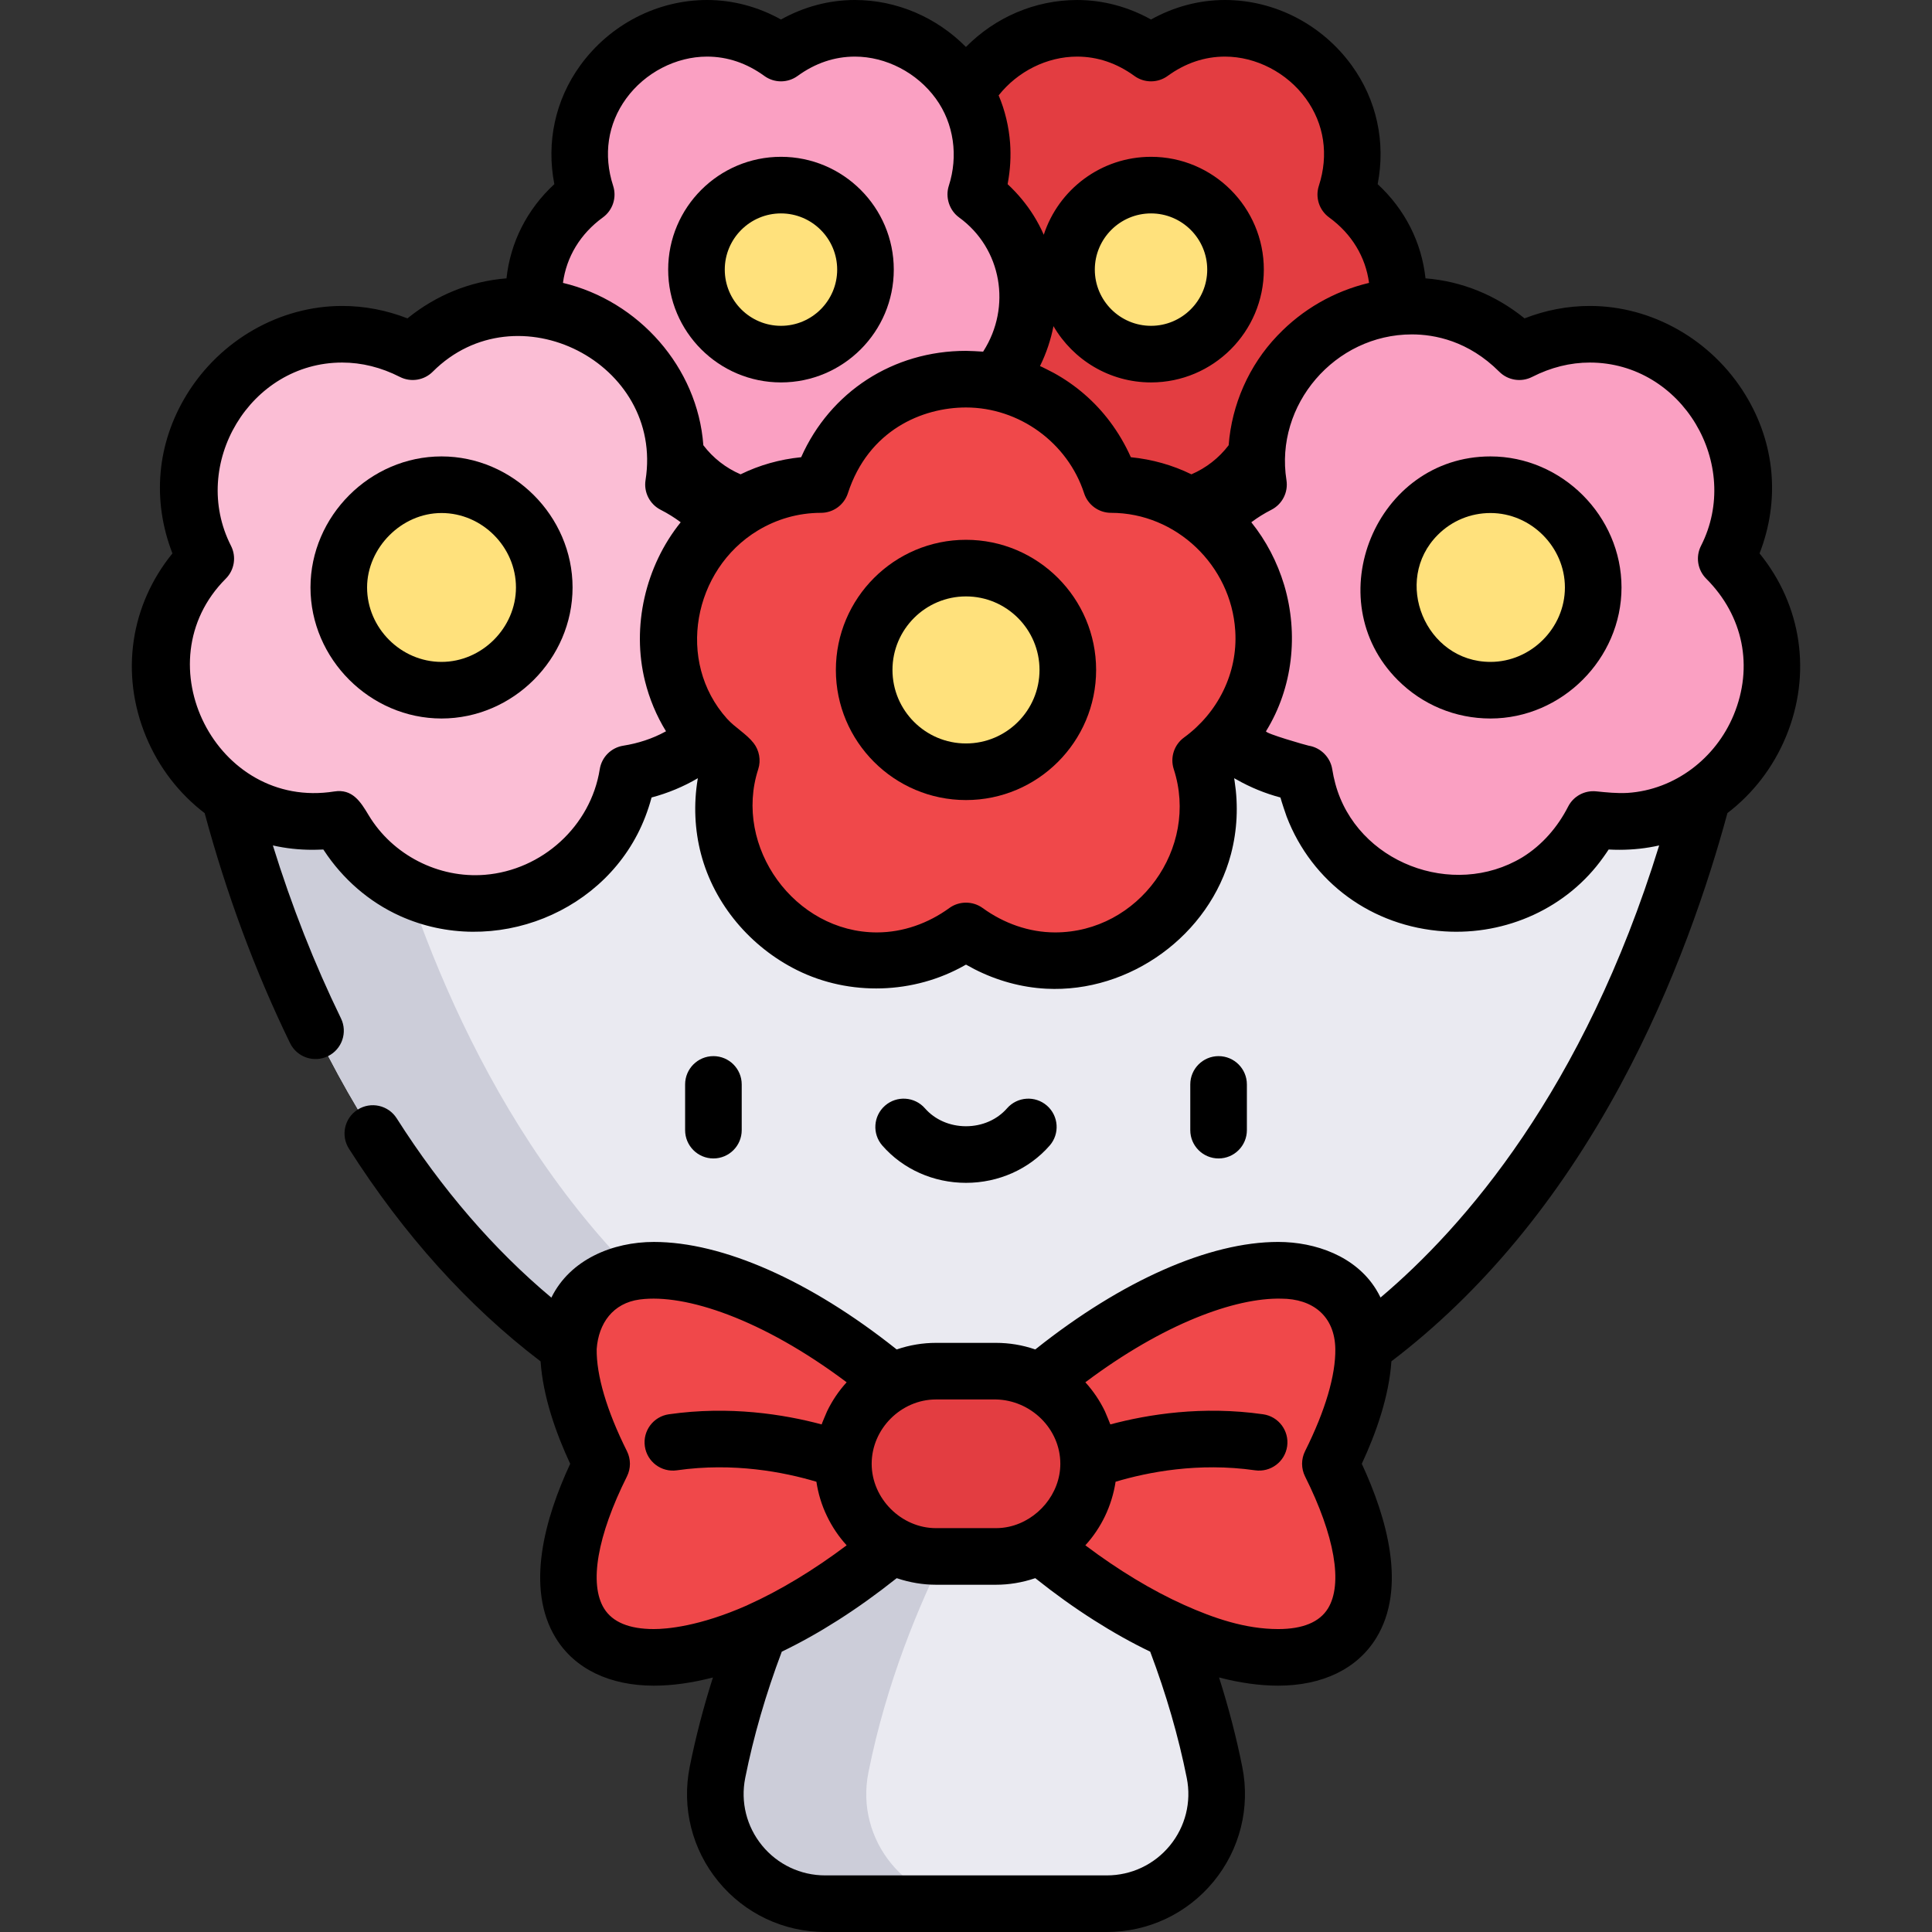 <?xml version="1.0" encoding="iso-8859-1"?>
<!-- Generator: Adobe Illustrator 19.0.0, SVG Export Plug-In . SVG Version: 6.00 Build 0)  -->
<svg version="1.1" id="Capa_1" xmlns="http://www.w3.org/2000/svg" xmlns:xlink="http://www.w3.org/1999/xlink" x="0px" y="0px"
	 viewBox="0 0 512 512" style="enable-background:new 0 0 512 512;" xml:space="preserve">
<rect x="0" y="0" width="512" height="512" fill="#333333" stroke="none"/>
<polygon style="fill:#E7A7BF;" points="370.533,135.401 263.68,71.451 136.68,118.441 264.68,227.463 "/>
<path style="fill:#E33D41;" d="M253.422,51.555c-26.285,19.097-12.776,60.672,19.714,60.672l0,0l0,0
	c10.04,30.899,53.754,30.899,63.794,0l0,0l0,0c32.49,0,45.998-41.575,19.713-60.672l0,0l0,0
	c10.04-30.899-25.326-56.594-51.611-37.497l0,0l0,0C278.748-5.04,243.383,20.655,253.422,51.555L253.422,51.555L253.422,51.555z"/>
<path style="fill:#FAA0C2;" d="M258.578,51.555c26.285,19.097,12.776,60.672-19.714,60.672l0,0l0,0
	c-10.04,30.899-53.754,30.899-63.794,0l0,0l0,0c-32.49,0-45.998-41.575-19.713-60.672l0,0l0,0
	c-10.04-30.899,25.326-56.594,51.611-37.497l0,0l0,0C233.252-5.04,268.618,20.655,258.578,51.555L258.578,51.555L258.578,51.555z"/>
<path style="fill:#EAEAF1;" d="M458.136,177.539c0,0-22.1,179.862-163.652,208.882h-76.966
	C75.965,357.401,53.865,177.539,53.865,177.539H458.136z"/>
<path style="fill:#CCCDD9;" d="M93.865,177.539h-40c0,0,22.1,179.862,163.652,208.882h40
	C115.965,357.401,93.865,177.539,93.865,177.539z"/>
<path style="fill:#EAEAF1;" d="M321.865,469.725c-9.516-47.68-34.819-83.305-34.819-83.305L256,357.401l-31.046,29.019
	c0,0-25.303,35.625-34.819,83.305c-3.591,17.992,10.19,34.775,28.537,34.775h74.655C311.675,504.5,325.456,487.718,321.865,469.725z
	"/>
<path style="fill:#CCCDD9;" d="M230.136,469.726c9.516-47.68,34.819-83.305,34.819-83.305L276,376.096l-20-18.695l-31.046,29.02
	c0,0-25.303,35.625-34.819,83.305c-3.591,17.992,10.19,34.774,28.537,34.774h40C240.326,504.5,226.545,487.718,230.136,469.726z"/>
<path style="fill:#FAA0C2;" d="M422.256,217.157c39.014,6.179,63.143-41.176,35.212-69.107l0,0l0,0
	c17.933-35.195-19.648-72.777-54.844-54.844l0,0l0,0c-27.931-27.931-75.286-3.803-69.107,35.212l0,0l0,0
	c-35.195,17.933-26.881,70.427,12.133,76.606l0,0l0,0C351.83,244.038,404.323,252.352,422.256,217.157L422.256,217.157
	L422.256,217.157z"/>
<path style="fill:#FBBED5;" d="M89.744,217.157c-39.014,6.179-63.143-41.176-35.212-69.107l0,0l0,0
	c-17.933-35.195,19.648-72.777,54.844-54.844l0,0l0,0c27.931-27.931,75.286-3.803,69.107,35.212l0,0l0,0
	c35.195,17.933,26.881,70.427-12.133,76.606l0,0l0,0C160.171,244.038,107.677,252.352,89.744,217.157L89.744,217.157L89.744,217.157
	z"/>
<path style="fill:#F0484A;" d="M318.19,201.513c31.673-23.011,15.395-73.109-23.754-73.109l0,0l0,0
	c-12.098-37.233-64.773-37.233-76.871,0l0,0l0,0c-39.149,0-55.427,50.097-23.754,73.109l0,0l0,0
	c-12.098,37.233,30.517,68.195,62.19,45.184l0,0l0,0C287.673,269.709,330.288,238.747,318.19,201.513L318.19,201.513L318.19,201.513
	z"/>
<g>
	<circle style="fill:#FFE17C;" cx="256" cy="177.54" r="26.985"/>
	<circle style="fill:#FFE17C;" cx="394.99" cy="155.68" r="27.23"/>
	<circle style="fill:#FFE17C;" cx="117.01" cy="155.68" r="27.23"/>
	<circle style="fill:#FFE17C;" cx="305.03" cy="71.45" r="22.394"/>
	<circle style="fill:#FFE17C;" cx="206.97" cy="71.45" r="22.394"/>
</g>
<g>
	<path style="fill:#F0484A;" d="M236.419,409.545c-54.969,45.922-107.004,38.417-76.984-21.624
		c-30.02-60.04,22.015-67.545,76.984-21.624V409.545z"/>
	<path style="fill:#F0484A;" d="M275.582,409.545c54.969,45.922,107.004,38.417,76.983-21.624
		c30.02-60.04-22.015-67.545-76.983-21.624V409.545z"/>
</g>
<path style="fill:#E33D41;" d="M263.946,363.369h-15.892c-13.56,0-24.552,10.992-24.552,24.552l0,0
	c0,13.56,10.992,24.552,24.552,24.552h15.892c13.56,0,24.552-10.992,24.552-24.552l0,0
	C288.499,374.362,277.506,363.369,263.946,363.369z"/>
<path d="M255.999,212.024c19.015,0,34.484-15.47,34.484-34.485s-15.47-34.485-34.484-34.485c-19.015,0-34.485,15.47-34.485,34.485
	S236.984,212.024,255.999,212.024z M255.999,158.054c10.744,0,19.484,8.741,19.484,19.485s-8.741,19.485-19.484,19.485
	c-10.744,0-19.485-8.741-19.485-19.485S245.255,158.054,255.999,158.054z"/>
<path d="M370.434,180.238c6.559,6.559,15.28,10.171,24.556,10.171c18.917,0,34.727-15.833,34.727-34.726
	c0-18.935-15.813-34.727-34.727-34.727C364.617,120.956,349.056,158.86,370.434,180.238z M381.041,141.734
	c3.726-3.726,8.68-5.778,13.949-5.778c10.749,0,19.727,8.993,19.727,19.727c0,10.758-8.979,19.727-19.727,19.727
	C377.745,175.41,368.891,153.884,381.041,141.734z"/>
<path d="M117.009,190.41c18.951,0,34.726-15.796,34.727-34.726c0-18.931-15.814-34.727-34.726-34.728
	c-18.928,0-34.727,15.816-34.728,34.726C82.281,174.621,98.088,190.409,117.009,190.41z M103.185,141.862
	c3.588-3.599,8.496-5.906,13.823-5.906c10.756,0,19.727,8.995,19.727,19.726c0.001,10.71-9.038,19.727-19.726,19.727
	c-10.752,0-19.727-8.985-19.728-19.725C97.281,150.456,99.559,145.499,103.185,141.862z"/>
<path d="M206.966,101.345c16.484,0,29.895-13.411,29.895-29.895c0-16.483-13.411-29.894-29.895-29.894s-29.894,13.411-29.894,29.894
	C177.072,87.935,190.482,101.345,206.966,101.345z M206.966,56.557c8.213,0,14.895,6.682,14.895,14.894
	c0,8.213-6.682,14.895-14.895,14.895c-8.212,0-14.894-6.682-14.894-14.895C192.072,63.238,198.754,56.557,206.966,56.557z"/>
<path d="M196.562,299.5v-12.115c0-4.142-3.358-7.5-7.5-7.5s-7.5,3.358-7.5,7.5V299.5c0,4.142,3.358,7.5,7.5,7.5
	S196.562,303.641,196.562,299.5z"/>
<path d="M330.437,299.5v-12.115c0-4.142-3.358-7.5-7.5-7.5s-7.5,3.358-7.5,7.5V299.5c0,4.142,3.358,7.5,7.5,7.5
	S330.437,303.641,330.437,299.5z"/>
<path d="M255.999,313.466c8.603,0,16.683-3.599,22.168-9.874c2.726-3.118,2.408-7.856-0.711-10.583
	c-3.118-2.726-7.856-2.408-10.583,0.71c-2.636,3.016-6.6,4.746-10.874,4.746c-4.275,0-8.239-1.73-10.875-4.746
	c-2.726-3.119-7.464-3.436-10.583-0.711c-3.119,2.726-3.437,7.464-0.711,10.583C239.316,309.867,247.396,313.466,255.999,313.466z"
	/>
<path d="M38.705,195.226c3.413,8.24,8.836,15.155,15.531,20.264c5.822,21.54,13.42,42.041,22.636,60.954
	c1.815,3.724,6.306,5.271,10.028,3.456c3.723-1.814,5.271-6.304,3.457-10.027c-7.01-14.385-13.056-29.745-18.044-45.821
	c3.402,0.77,6.911,1.152,10.49,1.154c0.022,0,1.946-0.022,2.884-0.076c0.054,0.083,0.114,0.161,0.168,0.244
	c4.933,7.521,11.912,13.644,20.121,17.353c24.803,11.205,55.242-0.822,65.032-26.275c0.642-1.669,1.204-3.379,1.663-5.107
	c4.285-1.138,8.442-2.855,12.262-5.107c-0.02,0.113-0.034,0.226-0.052,0.338c-1.078,6.552-0.794,13.332,0.895,19.757
	c3.516,13.375,13.156,24.662,25.486,30.782c13.917,6.908,30.953,6.371,44.452-1.323c0.094-0.054,0.191-0.099,0.285-0.153
	c0.094,0.054,0.191,0.1,0.285,0.153c0.646,0.368,1.299,0.718,1.956,1.054c5.885,3.011,12.422,4.838,19.032,5.175
	c22.152,1.131,43.273-14.185,48.942-35.654c0.005-0.02,0.011-0.039,0.016-0.059c1.649-6.28,1.949-12.851,0.959-19.265
	c-0.041-0.268-0.078-0.538-0.124-0.805c0.213,0.125,0.438,0.232,0.653,0.355c3.64,2.073,7.56,3.678,11.609,4.752
	c0.285,1.075,1.413,4.46,1.655,5.087c6.674,17.365,22.535,29.138,41.786,30.392c16.401,1.068,32.586-6.172,42.145-19.666
	c0.473-0.668,0.953-1.34,1.397-2.027c0.964,0.055,1.929,0.076,2.895,0.076c3.582-0.002,7.09-0.386,10.493-1.157
	c-20.009,64.806-51.731,101.142-73.839,119.808c-0.361-0.734-0.751-1.458-1.187-2.163c-5.422-8.776-16.03-12.569-25.952-12.569
	c-18.247,0-41.406,10.261-64.095,28.284c-0.088,0.07-0.175,0.136-0.263,0.206c-0.037-0.013-0.075-0.021-0.112-0.034
	c-3.303-1.137-6.815-1.709-10.307-1.709h-15.892c-3.496,0-7.002,0.583-10.31,1.711c-0.036,0.012-0.072,0.02-0.108,0.032
	c-0.087-0.07-0.175-0.136-0.262-0.205c-22.689-18.023-45.848-28.284-64.095-28.284c-10.85,0-22.167,4.601-27.156,14.759
	c-15.268-12.78-29.022-28.72-40.987-47.518c-2.224-3.494-6.858-4.524-10.354-2.3c-3.494,2.224-4.524,6.86-2.3,10.354
	c14.525,22.819,31.599,41.755,50.783,56.358c0.63,9.238,4.011,18.891,7.846,27.144c-6.671,14.357-11.987,32.954-3.784,46.228
	c5.009,8.105,14.226,12.569,25.955,12.57c4.899,0,10.153-0.743,15.656-2.174c-2.533,7.966-4.597,15.897-6.157,23.711
	c-2.152,10.782,0.615,21.843,7.59,30.349c6.982,8.51,17.298,13.392,28.304,13.392h74.654c11.005,0,21.321-4.881,28.302-13.393
	c6.976-8.505,9.742-19.567,7.59-30.349c-1.56-7.813-3.624-15.746-6.157-23.713c5.504,1.431,10.759,2.174,15.665,2.175
	c11.725,0,20.941-4.463,25.949-12.566c8.204-13.273,2.887-31.873-3.785-46.232c3.836-8.257,7.219-17.915,7.845-27.157
	c23.793-18.107,44.205-42.703,60.691-73.202c14.5-26.826,23.347-53.572,28.358-72.088c6.687-5.107,12.102-12.016,15.512-20.247
	c6.902-16.665,4.174-34.831-6.996-48.571c5.456-14.037,4.161-29.108-3.773-42.057c-8.891-14.508-24.679-23.52-41.204-23.52
	c-5.887,0-11.689,1.105-17.309,3.292c-7.618-6.189-16.698-9.86-26.24-10.604c-1.046-9.571-5.433-18.267-12.682-24.968
	c2.167-11.099-0.243-22.339-6.892-31.491C350.326,6.471,337.776,0,324.63,0c-6.821,0-13.507,1.775-19.597,5.171
	c-6.089-3.395-12.774-5.17-19.594-5.17c-11.144,0-21.734,4.606-29.455,12.446C248.202,4.573,237.599,0,226.564,0
	c-6.821,0-13.507,1.775-19.598,5.171C200.876,1.775,194.19,0,187.369,0c-13.147,0-25.697,6.47-33.571,17.308
	c-6.649,9.151-9.059,20.393-6.892,31.493c-7.249,6.701-11.636,15.396-12.682,24.967c-9.541,0.744-18.622,4.415-26.24,10.604
	c-5.62-2.187-11.422-3.292-17.309-3.292c-16.526,0-32.315,9.012-41.206,23.52c-7.934,12.948-9.228,28.02-3.771,42.057
	C34.53,160.396,31.802,178.561,38.705,195.226z M267.414,404.592c-1.126,0.25-2.287,0.382-3.469,0.382h-15.892
	c-9.191,0-17.033-7.818-17.051-17.022c0-0.01-0.001-0.02-0.001-0.03s0.001-0.02,0.001-0.03c0.018-9.248,7.802-17.022,17.051-17.022
	c0,0,15.881,0,15.904,0c9.213,0.196,17.041,7.74,17.041,17.052C280.997,395.891,274.995,402.91,267.414,404.592z M173.278,431.72
	c-6.517-0.001-10.956-1.836-13.192-5.456c-4.018-6.501-1.81-19.253,6.058-34.988c1.056-2.111,1.056-4.597,0-6.708
	c-5.386-10.772-8.117-20.145-8.018-27.072c0.495-6.804,4.297-12.158,11.386-13.117c0.059-0.008,0.12-0.014,0.179-0.021
	c11.891-1.515,32.258,5.128,54.678,21.962c-2.099,2.3-3.841,4.893-5.187,7.686c-0.178,0.369-1.475,3.467-1.435,3.478
	c-10.022-2.68-24.44-4.983-40.494-2.685c-4.101,0.587-6.948,4.388-6.361,8.487c0.587,4.101,4.382,6.947,8.487,6.361
	c15.02-2.15,28.411,0.47,36.976,3.028c0.468,3.135,1.403,6.215,2.783,9.069c0.015,0.03,0.028,0.061,0.043,0.09
	c1.347,2.795,3.09,5.39,5.19,7.691c-8.785,6.6-17.706,11.993-26.164,15.79c-0.091,0.041-0.176,0.09-0.265,0.134
	C185.276,431.042,176.66,431.72,173.278,431.72z M314.509,471.194c1.269,6.358-0.363,12.883-4.479,17.901
	c-4.121,5.024-10.208,7.905-16.704,7.905h-74.654c-6.496,0-12.584-2.881-16.705-7.906c-4.115-5.018-5.748-11.542-4.479-17.9
	c2.19-10.975,5.448-22.226,9.693-33.484c4.9-2.355,9.896-5.151,14.928-8.357c5.254-3.348,10.317-6.992,15.197-10.864
	c0.11-0.087,0.219-0.168,0.329-0.256c0.048,0.017,0.098,0.027,0.146,0.043c3.297,1.099,6.792,1.698,10.271,1.698
	c0,0,15.892,0,15.893,0c3.488,0,6.961-0.589,10.266-1.696c0.05-0.017,0.101-0.028,0.151-0.045c0.11,0.088,0.22,0.169,0.33,0.257
	c4.834,3.846,9.96,7.543,15.22,10.878c5.024,3.199,10.011,5.99,14.904,8.341C309.061,448.97,312.318,460.221,314.509,471.194z
	 M351.916,426.268c-2.236,3.618-6.673,5.453-13.194,5.453c-8.689,0-17.092-2.883-24.932-6.403
	c-8.457-3.797-17.379-9.19-26.164-15.79c2.104-2.305,3.849-4.904,5.196-7.704c1.342-2.788,2.348-5.991,2.82-9.147
	c8.564-2.558,21.956-5.179,36.976-3.029c4.099,0.585,7.9-2.261,8.487-6.361s-2.261-7.9-6.361-8.487
	c-16.055-2.299-30.473,0.006-40.494,2.685c0.025-0.007-1.299-3.192-1.429-3.465c-1.347-2.798-3.091-5.395-5.192-7.698
	c20.748-15.58,39.74-22.435,51.882-22.167c0.012,0,0.023,0.001,0.035,0.001c8.319,0.017,14.193,4.585,14.326,13.326
	c0.105,6.929-2.626,16.308-8.016,27.088c-1.056,2.111-1.056,4.597,0,6.708C353.724,407.014,355.933,419.768,351.916,426.268z
	 M200.82,140.598c4.921-2.975,10.651-4.693,16.744-4.693c3.249,0,6.129-2.092,7.133-5.183c5.447-16.765,19.74-22.738,31.299-22.738
	c14.112,0,26.945,9.331,31.306,22.738c1.004,3.09,3.884,5.183,7.133,5.183c17.316,0,31.809,14,32.913,31.172
	c0.005,0.072,0.01,0.144,0.015,0.216c0.675,11.097-4.635,21.633-13.557,28.134c-0.009,0.006-0.016,0.013-0.025,0.019
	c-2.629,1.91-3.728,5.295-2.725,8.385c6.807,20.954-9.318,43.27-31.442,43.268c-6.922-0.001-13.633-2.42-19.207-6.469
	c-2.603-1.891-6.215-1.89-8.816,0c-5.591,4.065-12.263,6.469-19.206,6.469c-21.779,0-38.13-22.694-31.443-43.268
	c0.763-2.349,0.278-4.994-1.242-6.931c-1.922-2.45-4.935-4.1-7.041-6.448C179.053,175.28,183.726,150.933,200.82,140.598z
	 M406.028,99.889c4.96-2.527,10.106-3.809,15.295-3.809c24.467,0,40.437,27.023,29.462,48.565c-1.475,2.895-0.918,6.411,1.379,8.708
	c9.848,9.848,12.567,23.355,7.273,36.134c-4.757,11.483-15.579,19.81-28.079,20.641c-0.018,0.001-0.035,0.002-0.053,0.003
	c-2.804,0.156-5.516-0.136-8.301-0.415c-3.065-0.308-6.022,1.269-7.432,4.036c-2.763,5.424-6.872,10.182-12.064,13.402
	c-0.031,0.02-0.063,0.039-0.094,0.058c-18.418,11.094-43.897,1.374-49.538-19.514c-0.342-1.267-0.615-2.552-0.82-3.848
	c-0.499-3.152-3.053-5.73-6.234-6.234c-0.507-0.08-11.662-3.271-11.315-3.833c7.121-11.535,8.653-25.74,4.831-38.677
	c-0.013-0.043-0.026-0.085-0.039-0.127c-1.812-6.007-4.754-11.683-8.691-16.573c1.638-1.232,3.412-2.337,5.313-3.306
	c2.895-1.476,4.511-4.647,4.002-7.856c-3.158-19.94,12.828-38.625,33.237-38.625c6.054,0,14.986,1.716,23.159,9.89
	C399.617,100.807,403.133,101.364,406.028,99.889z M285.439,15.001c5.396,0,10.505,1.724,15.186,5.124
	c2.628,1.91,6.188,1.909,8.817,0c4.68-3.401,9.791-5.125,15.188-5.125c8.236,0,16.449,4.263,21.435,11.125
	c4.882,6.719,6.105,14.927,3.446,23.112c-1.004,3.09,0.096,6.476,2.725,8.385c5.979,4.344,9.667,10.478,10.574,17.347
	c-9.426,2.239-17.742,7.138-24.121,13.811c-0.082,0.084-0.165,0.167-0.246,0.252c-7.445,7.804-12.015,18.181-12.832,28.926
	c-0.001,0.011-0.002,0.022-0.003,0.033c-2.582,3.391-5.937,6.011-9.868,7.712c-4.992-2.446-10.367-3.964-16.056-4.538
	c-1.49-3.351-3.365-6.537-5.567-9.469c-3.957-5.276-9.068-9.693-14.851-12.862c-0.3-0.164-3.618-1.884-3.66-1.801
	c0.028-0.058,0.051-0.117,0.079-0.175c1.614-3.298,2.793-6.819,3.498-10.423c5.182,8.906,14.826,14.91,25.851,14.91
	c16.484,0,29.895-13.411,29.895-29.895c0-16.483-13.411-29.894-29.895-29.894c-13.259,0-24.524,8.68-28.426,20.655
	c-0.772-1.759-1.665-3.463-2.688-5.096c-1.91-3.052-4.251-5.858-6.89-8.307c0.022-0.114,0.033-0.227,0.054-0.341
	c0.649-3.475,0.857-7.05,0.599-10.577c-0.313-4.271-1.353-8.669-3.032-12.614C269.657,18.94,277.462,15.001,285.439,15.001z
	 M290.138,71.451c0-8.212,6.682-14.894,14.894-14.894c8.213,0,14.895,6.682,14.895,14.894c0,8.213-6.682,14.895-14.895,14.895
	C296.82,86.345,290.138,79.664,290.138,71.451z M159.764,57.623c2.629-1.91,3.729-5.295,2.725-8.386
	c-2.66-8.186-1.437-16.394,3.444-23.112C170.918,19.263,179.132,15,187.369,15c5.398,0,10.508,1.724,15.188,5.125
	c2.628,1.91,6.188,1.91,8.817,0c4.681-3.401,9.792-5.125,15.189-5.125c8.236,0,16.449,4.263,21.435,11.125
	c4.845,6.668,5.969,15.293,3.446,23.113c-0.979,3.036,0.139,6.51,2.725,8.385c11.33,8.232,13.933,23.718,6.436,35.46
	c-0.023,0.036-0.048,0.071-0.071,0.106c-0.749-0.067-3.773-0.209-4.534-0.209c-19.368,0-36,10.9-43.683,28.186
	c-5.69,0.573-11.063,2.092-16.056,4.538c-3.931-1.701-7.286-4.321-9.868-7.711c-0.001-0.016-0.003-0.032-0.005-0.049
	c-1.514-20.585-17.12-38.204-37.198-42.973C150.098,68.1,153.785,61.966,159.764,57.623z M59.835,153.353
	c2.298-2.297,2.854-5.813,1.38-8.707c-10.986-21.561,5.01-48.566,29.461-48.566c5.189,0,10.335,1.281,15.295,3.808
	c2.895,1.475,6.411,0.918,8.707-1.379c22.213-22.22,61.317-2.33,56.397,28.736c-0.508,3.209,1.108,6.381,4.003,7.856
	c1.901,0.969,3.675,2.073,5.313,3.305c-9.366,11.63-13.063,27.634-9.447,42.148c1.153,4.626,3.03,9.154,5.555,13.243
	c-0.013,0.007-0.025,0.016-0.039,0.023c-0.041,0.022-0.083,0.042-0.124,0.065c-3.456,1.893-7.275,3.116-11.161,3.732
	c-3.209,0.508-5.726,3.025-6.234,6.235c-2.391,15.092-15.275,26.752-30.439,27.981c-12.28,0.995-24.472-5.233-30.814-15.81
	c-2.124-3.542-4.295-7.038-9.119-6.273C57.323,214.703,37.589,175.6,59.835,153.353z"/>
<g>
</g>
<g>
</g>
<g>
</g>
<g>
</g>
<g>
</g>
<g>
</g>
<g>
</g>
<g>
</g>
<g>
</g>
<g>
</g>
<g>
</g>
<g>
</g>
<g>
</g>
<g>
</g>
<g>
</g>
</svg>
